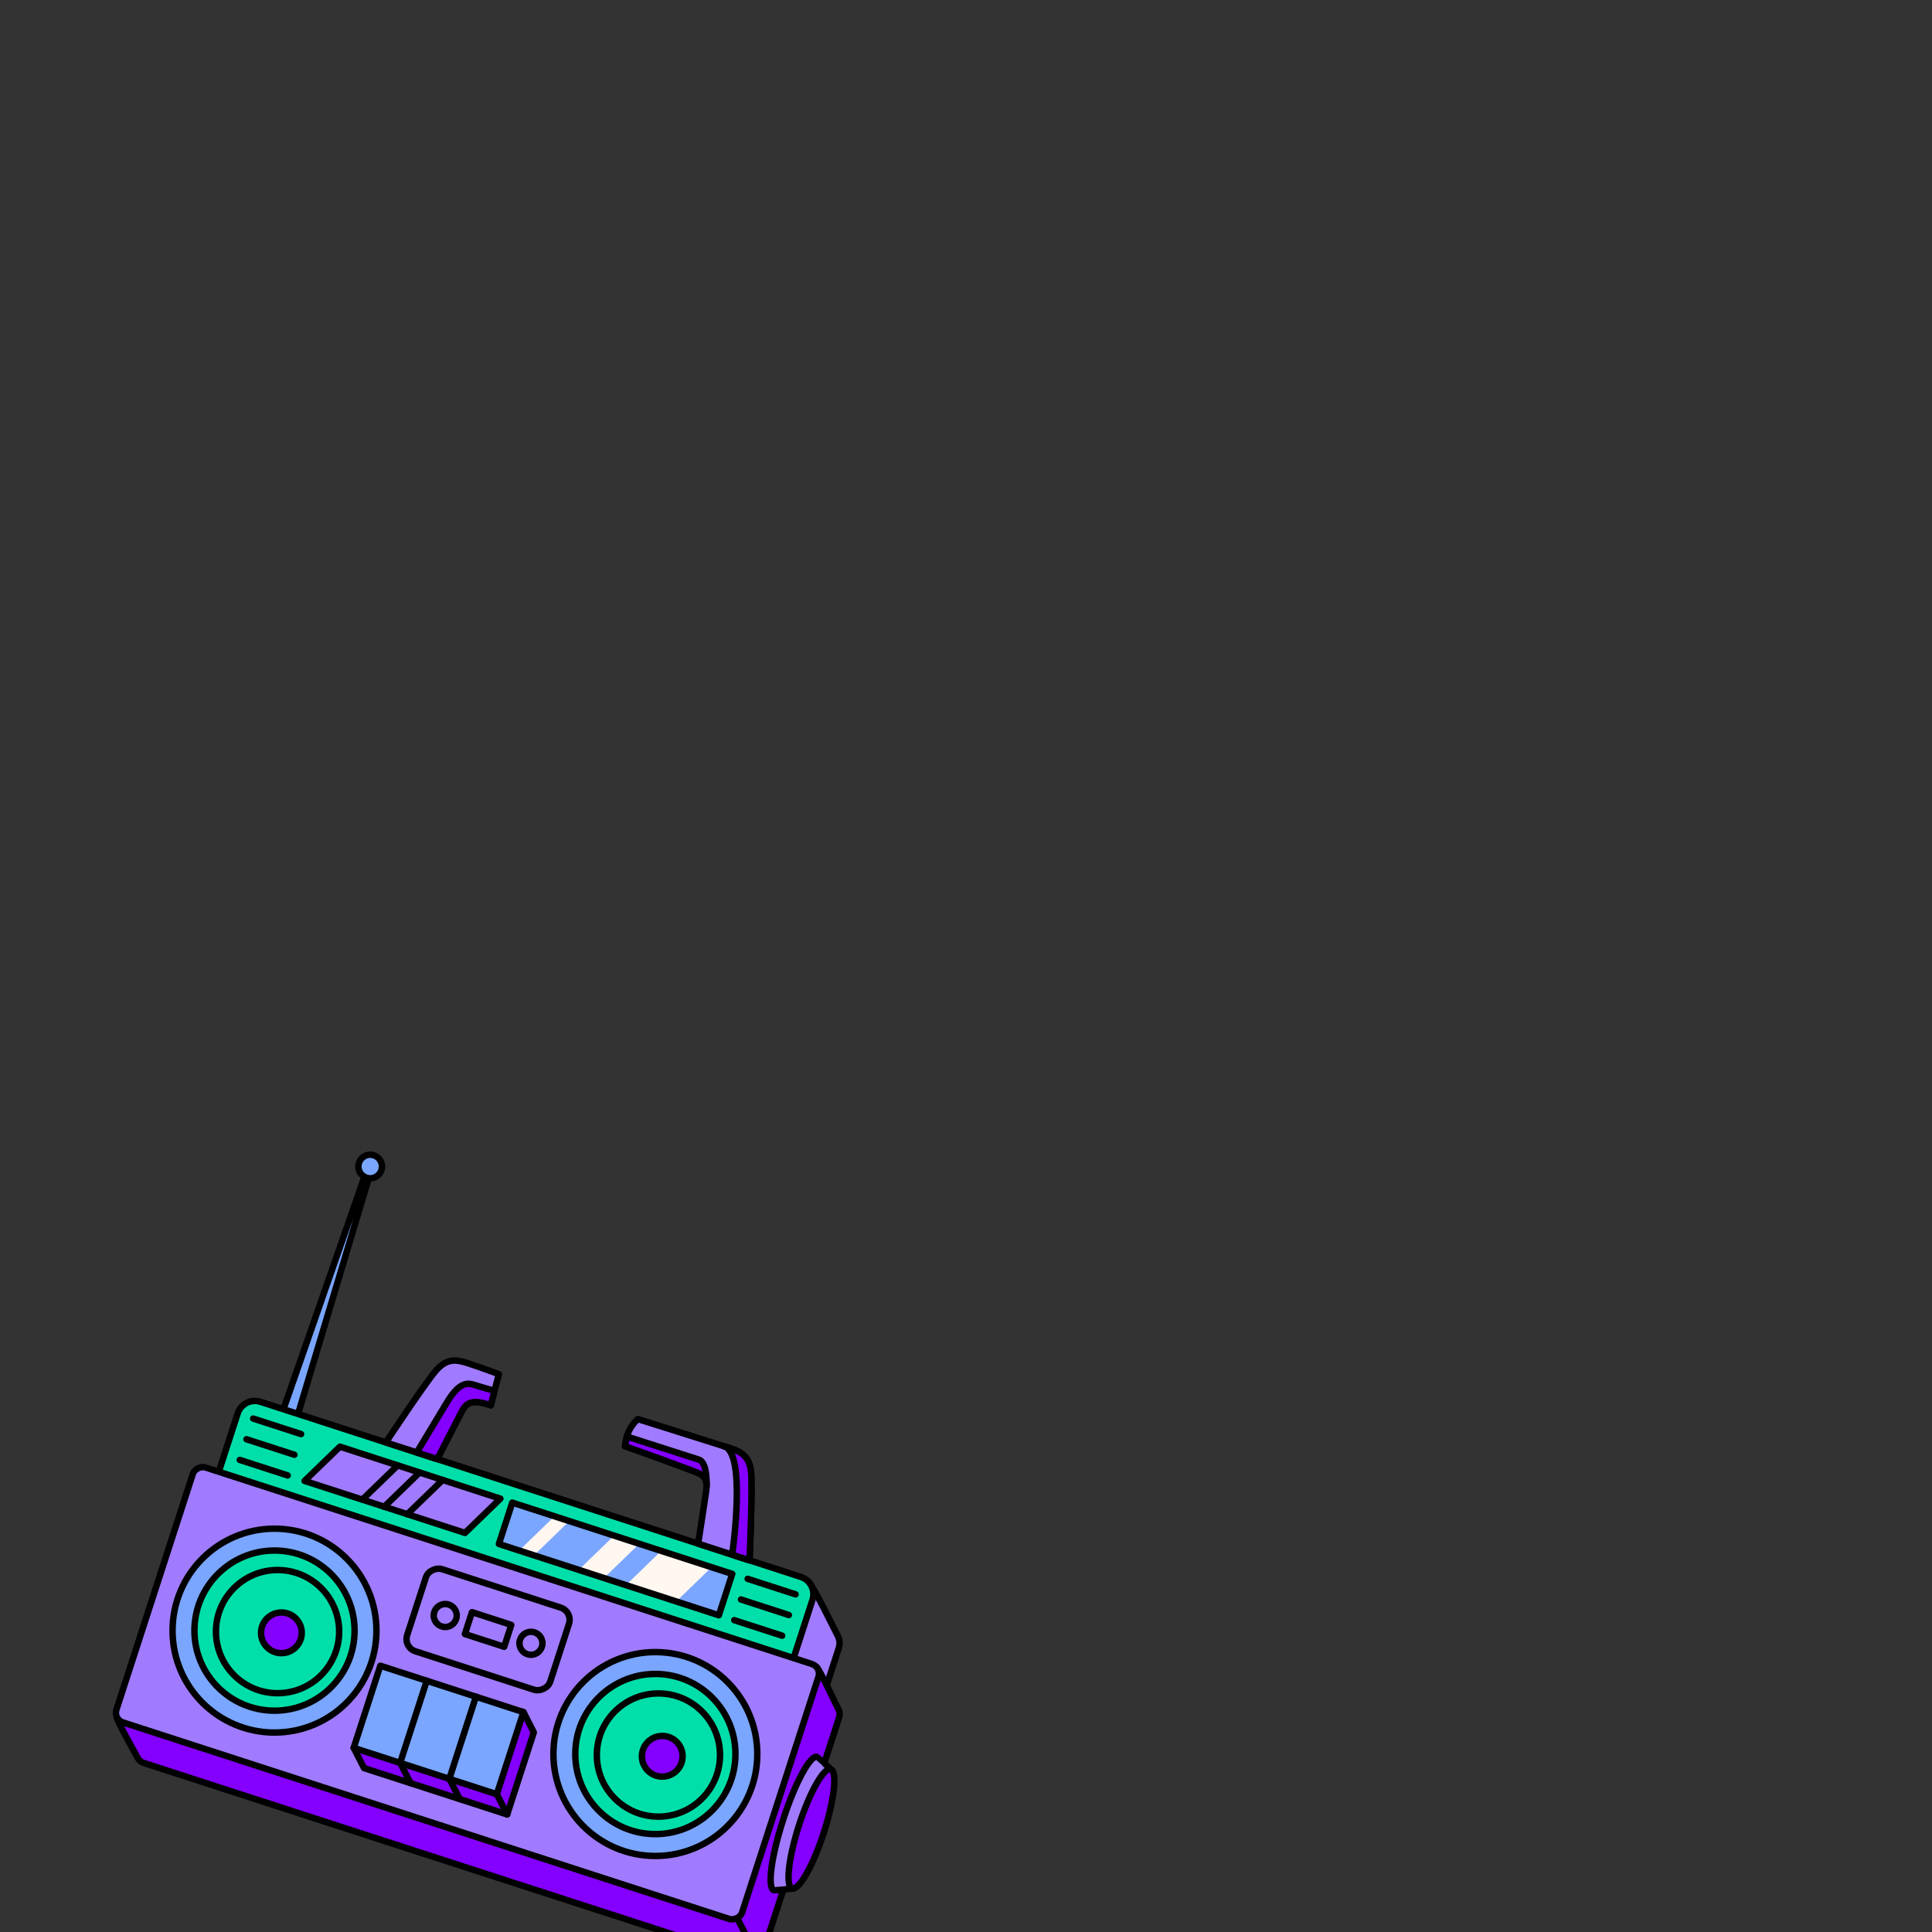 <?xml version="1.0" encoding="UTF-8"?>
<svg id="uuid-6b9aa7aa-573d-4dea-84bd-eb8194208c47" data-name="BODY" xmlns="http://www.w3.org/2000/svg" xmlns:xlink="http://www.w3.org/1999/xlink" viewBox="0 0 600 600">
  <rect x="0" y="0" width="600" height="600" fill="#333333" stroke="none"/>
  <defs>
    <style>
      .uuid-b8c5b0f1-ad9b-48d8-bfaf-56404400d4e4, .uuid-8b713d83-d176-472a-8312-cf168ba56782, .uuid-1b3f1c96-98c4-4c25-9afd-253e4e509dba, .uuid-7c225471-6779-46c2-8be3-b9306dca942b, .uuid-59899161-d554-4795-a9bf-5da0256f30a8 {
        fill: none;
      }

      .uuid-8b713d83-d176-472a-8312-cf168ba56782 {
        clip-path: url(#uuid-64e6fb03-f199-4488-b688-facf139935b2);
      }

      .uuid-0b414ca6-641f-4a5c-9c1d-fbe92eae6bb7, .uuid-8acd3a04-a419-4800-bc7c-9ad8dfe13873, .uuid-17a7b1a6-a2e3-4b77-a317-cdedadbafeb4, .uuid-2cab00c8-2d50-48fc-8e73-fba9498aaba7, .uuid-909e906d-d754-43d4-93bb-fc62eadcabea, .uuid-92faf627-94f7-4950-9d33-227b40766c64, .uuid-faccbb10-417e-467f-99b9-90ae2a7b8b69, .uuid-c083783c-0f5a-43cd-b3c7-2a825317e2e4, .uuid-7c225471-6779-46c2-8be3-b9306dca942b, .uuid-59899161-d554-4795-a9bf-5da0256f30a8 {
        stroke: #000;
        stroke-linecap: round;
        stroke-linejoin: round;
      }

      .uuid-0b414ca6-641f-4a5c-9c1d-fbe92eae6bb7, .uuid-8acd3a04-a419-4800-bc7c-9ad8dfe13873, .uuid-cf610503-bcc1-445a-b951-9348b3f6f7bf {
        fill: #7aa6ff;
      }

      .uuid-0b414ca6-641f-4a5c-9c1d-fbe92eae6bb7, .uuid-2cab00c8-2d50-48fc-8e73-fba9498aaba7, .uuid-909e906d-d754-43d4-93bb-fc62eadcabea, .uuid-faccbb10-417e-467f-99b9-90ae2a7b8b69, .uuid-7c225471-6779-46c2-8be3-b9306dca942b {
        stroke-width: 2px;
      }

      .uuid-8acd3a04-a419-4800-bc7c-9ad8dfe13873, .uuid-92faf627-94f7-4950-9d33-227b40766c64, .uuid-c083783c-0f5a-43cd-b3c7-2a825317e2e4, .uuid-59899161-d554-4795-a9bf-5da0256f30a8 {
        stroke-width: 2px;
      }

      .uuid-17a7b1a6-a2e3-4b77-a317-cdedadbafeb4 {
        stroke-width: 2px;
      }

      .uuid-17a7b1a6-a2e3-4b77-a317-cdedadbafeb4, .uuid-2cab00c8-2d50-48fc-8e73-fba9498aaba7 {
        fill: #8400ff;
      }

      .uuid-126debc0-62cc-42e5-bffe-5553264040de {
        fill: #fff7f0;
      }

      .uuid-909e906d-d754-43d4-93bb-fc62eadcabea, .uuid-92faf627-94f7-4950-9d33-227b40766c64 {
        fill: #a07bff;
      }

      .uuid-faccbb10-417e-467f-99b9-90ae2a7b8b69, .uuid-c083783c-0f5a-43cd-b3c7-2a825317e2e4 {
        fill: #00dfa9;
      }

      .uuid-1b3f1c96-98c4-4c25-9afd-253e4e509dba {
        clip-path: url(#uuid-fadf7192-e128-498f-976b-a99a74b16ab7);
      }
    </style>
    <clipPath id="uuid-64e6fb03-f199-4488-b688-facf139935b2">
      <rect class="uuid-b8c5b0f1-ad9b-48d8-bfaf-56404400d4e4" x="16.46" y="333.04" width="288" height="266.96"/>
    </clipPath>
    <clipPath id="uuid-fadf7192-e128-498f-976b-a99a74b16ab7">
      <rect class="uuid-b8c5b0f1-ad9b-48d8-bfaf-56404400d4e4" x="184.41" y="448.21" width="13.5" height="71.81" transform="translate(-328.3 516.71) rotate(-72.04)"/>
    </clipPath>
  </defs>
  <g id="uuid-c35faf1d-7bfe-4c05-9388-08b48f693b28" data-name="uuid-aa1a3761-725c-4c6a-bb08-3b927dabb1b6">
    <g class="uuid-8b713d83-d176-472a-8312-cf168ba56782">
      <g>
        <g>
          <polygon class="uuid-0b414ca6-641f-4a5c-9c1d-fbe92eae6bb7" points="91.61 442.3 86.94 440.79 114.36 362.08 115.56 362.47 91.61 442.3"/>
          <circle class="uuid-0b414ca6-641f-4a5c-9c1d-fbe92eae6bb7" cx="114.96" cy="362.27" r="3.66"/>
        </g>
        <g>
          <path class="uuid-909e906d-d754-43d4-93bb-fc62eadcabea" d="m250.78,490.94l-162.48-40.18c-2.64-.86-5.48.59-6.33,3.23l-6.05,18.67c-.86,2.64.59,5.48,3.23,6.33l168.95,54.76c2.64.86,5.48-.59,6.33-3.23l6.05-18.67c.45-1.38.27-2.81-.38-3.98-.6-1.08-8.05-16.51-9.32-16.92h0Z"/>
          <path class="uuid-c083783c-0f5a-43cd-b3c7-2a825317e2e4" d="m80.92,435.35l167.79,54.38c2.96.96,4.58,4.14,3.62,7.1l-7.41,22.87-178.52-57.86,7.41-22.87c.96-2.96,4.14-4.58,7.1-3.62Z"/>
          <g>
            <polygon class="uuid-909e906d-d754-43d4-93bb-fc62eadcabea" points="144.41 476.06 94.59 459.91 105.57 449.28 155.39 465.42 144.41 476.06"/>
            <g>
              <line class="uuid-7c225471-6779-46c2-8be3-b9306dca942b" x1="126.49" y1="470.25" x2="137.47" y2="459.61"/>
              <line class="uuid-7c225471-6779-46c2-8be3-b9306dca942b" x1="119.33" y1="467.93" x2="130.31" y2="457.3"/>
              <line class="uuid-7c225471-6779-46c2-8be3-b9306dca942b" x1="112.52" y1="465.72" x2="123.5" y2="455.09"/>
            </g>
          </g>
          <g>
            <rect class="uuid-cf610503-bcc1-445a-b951-9348b3f6f7bf" x="184.41" y="448.21" width="13.5" height="71.81" transform="translate(-328.3 516.71) rotate(-72.04)"/>
            <g class="uuid-1b3f1c96-98c4-4c25-9afd-253e4e509dba">
              <g>
                <polygon class="uuid-126debc0-62cc-42e5-bffe-5553264040de" points="210.04 497.33 194.4 492.26 205.38 481.62 221.02 486.69 210.04 497.33"/>
                <polygon class="uuid-126debc0-62cc-42e5-bffe-5553264040de" points="187.58 490.05 179.76 487.51 190.74 476.88 198.56 479.41 187.58 490.05"/>
                <polygon class="uuid-126debc0-62cc-42e5-bffe-5553264040de" points="165.85 483 161.25 481.51 172.23 470.88 176.83 472.37 165.85 483"/>
              </g>
            </g>
            <rect class="uuid-59899161-d554-4795-a9bf-5da0256f30a8" x="184.41" y="448.21" width="13.5" height="71.81" transform="translate(-328.3 516.71) rotate(-72.04)"/>
          </g>
          <g>
            <line class="uuid-7c225471-6779-46c2-8be3-b9306dca942b" x1="78.63" y1="440.55" x2="93.51" y2="445.37"/>
            <line class="uuid-7c225471-6779-46c2-8be3-b9306dca942b" x1="74.47" y1="453.39" x2="89.35" y2="458.21"/>
            <line class="uuid-7c225471-6779-46c2-8be3-b9306dca942b" x1="76.55" y1="446.97" x2="91.43" y2="451.79"/>
          </g>
          <g>
            <line class="uuid-7c225471-6779-46c2-8be3-b9306dca942b" x1="232.2" y1="490.32" x2="247.07" y2="495.14"/>
            <line class="uuid-7c225471-6779-46c2-8be3-b9306dca942b" x1="228.03" y1="503.16" x2="242.91" y2="507.98"/>
            <line class="uuid-7c225471-6779-46c2-8be3-b9306dca942b" x1="230.12" y1="496.74" x2="244.99" y2="501.56"/>
          </g>
        </g>
        <g>
          <path class="uuid-2cab00c8-2d50-48fc-8e73-fba9498aaba7" d="m232.92,608.52l-188.32-61.03c-.83-.27-1.47-.85-1.83-1.56s-6.8-12.03-6.53-12.86l30.07-62.74c.54-1.65,2.31-2.56,3.96-2.02l183.3,49.39c.76.25,6.38,12.41,6.76,13.05.44.75.57,1.67.28,2.56l-23.72,73.19c-.54,1.65-2.31,2.56-3.96,2.02h0Z"/>
          <rect class="uuid-92faf627-94f7-4950-9d33-227b40766c64" x="103.55" y="423.69" width="83.23" height="204.26" rx="3.15" ry="3.15" transform="translate(-399.79 501.8) rotate(-72.04)"/>
          <line class="uuid-7c225471-6779-46c2-8be3-b9306dca942b" x1="235.39" y1="608.29" x2="228.96" y2="595.7"/>
        </g>
        <g>
          <circle class="uuid-0b414ca6-641f-4a5c-9c1d-fbe92eae6bb7" cx="85.25" cy="506.4" r="31.66"/>
          <circle class="uuid-faccbb10-417e-467f-99b9-90ae2a7b8b69" cx="85.25" cy="506.4" r="24.87"/>
          <circle class="uuid-7c225471-6779-46c2-8be3-b9306dca942b" cx="86.2" cy="506.71" r="19.13"/>
          <circle class="uuid-2cab00c8-2d50-48fc-8e73-fba9498aaba7" cx="87.39" cy="507.09" r="6.32"/>
        </g>
        <g>
          <circle class="uuid-0b414ca6-641f-4a5c-9c1d-fbe92eae6bb7" cx="203.53" cy="544.73" r="31.66"/>
          <circle class="uuid-faccbb10-417e-467f-99b9-90ae2a7b8b69" cx="203.53" cy="544.73" r="24.87"/>
          <circle class="uuid-7c225471-6779-46c2-8be3-b9306dca942b" cx="204.48" cy="545.04" r="19.13"/>
          <circle class="uuid-2cab00c8-2d50-48fc-8e73-fba9498aaba7" cx="205.67" cy="545.43" r="6.32"/>
        </g>
        <g>
          <g>
            <rect class="uuid-59899161-d554-4795-a9bf-5da0256f30a8" x="148.01" y="499.61" width="7.15" height="12.83" transform="translate(-376.53 494.21) rotate(-72.04)"/>
            <circle class="uuid-7c225471-6779-46c2-8be3-b9306dca942b" cx="138.27" cy="501.71" r="3.57"/>
            <circle class="uuid-7c225471-6779-46c2-8be3-b9306dca942b" cx="164.89" cy="510.34" r="3.57"/>
          </g>
          <rect class="uuid-59899161-d554-4795-a9bf-5da0256f30a8" x="138.18" y="482.66" width="26.81" height="46.72" rx="3.97" ry="3.97" transform="translate(-376.53 494.21) rotate(-72.04)"/>
        </g>
        <g>
          <polygon class="uuid-2cab00c8-2d50-48fc-8e73-fba9498aaba7" points="157.51 563.5 113.06 549.1 109.84 542.79 121.33 523.59 162.56 531.69 165.78 538 157.51 563.5"/>
          <rect class="uuid-8acd3a04-a419-4800-bc7c-9ad8dfe13873" x="122.8" y="513.88" width="26.81" height="46.72" transform="translate(-416.86 501.17) rotate(-72.04)"/>
          <polyline class="uuid-7c225471-6779-46c2-8be3-b9306dca942b" points="127.51 553.78 124.28 547.45 132.54 521.96"/>
          <polyline class="uuid-7c225471-6779-46c2-8be3-b9306dca942b" points="142.78 558.73 139.55 552.4 147.81 526.91"/>
          <line class="uuid-7c225471-6779-46c2-8be3-b9306dca942b" x1="154.29" y1="557.19" x2="157.51" y2="563.5"/>
        </g>
        <path class="uuid-909e906d-d754-43d4-93bb-fc62eadcabea" d="m245.96,586.54c-.21.07-5.45.56-5.62.5-2.11-.68-.82-10.51,2.89-21.95,3.71-11.44,8.43-20.16,10.54-19.47.1.03,4.15,3.73,4.23,3.8,1.73,1.42-9.72,36.37-12.03,37.12h0Z"/>
        <ellipse class="uuid-17a7b1a6-a2e3-4b77-a317-cdedadbafeb4" cx="252" cy="567.93" rx="19.46" ry="4.02" transform="translate(-365.96 632.55) rotate(-72.04)"/>
        <g>
          <path class="uuid-909e906d-d754-43d4-93bb-fc62eadcabea" d="m152.45,436.42s.66-2.76,1.4-5.54,1.09-4.12,1.09-4.12c0,0-5.88-2.19-9.8-3.46-3.92-1.27-6.41-1.17-9.39,1.94-2.97,3.11-15.92,22.72-15.92,22.72l15.96,5.17s5.87-11.48,7.58-14.75,3.7-3.7,9.07-1.96h0Z"/>
          <path class="uuid-2cab00c8-2d50-48fc-8e73-fba9498aaba7" d="m152.45,436.42s.5-2.1,1.12-4.48c-2.12-.62-4.79-1.37-5.52-1.61-2.23-.72-4.92-2.05-9.31,5.29-3.09,5.15-7.16,11.9-9.31,15.45h0l6.37,2.06s5.87-11.48,7.58-14.75c1.71-3.27,3.7-3.7,9.07-1.96Z"/>
        </g>
        <g>
          <path class="uuid-909e906d-d754-43d4-93bb-fc62eadcabea" d="m194.13,449.15s.25-2.82,1.22-4.81c1.13-2.3,2.73-3.64,2.73-3.64,0,0,24.75,7.78,28.66,9.04,3.92,1.27,5.88,2.81,6.46,7.08s-.43,27.74-.43,27.74l-15.96-5.17s1.99-12.74,2.51-16.4c.24-1.66.18-2.89-.46-3.9-.31-.49-.76-.93-1.38-1.34-.91-.6-21.63-8.04-23.37-8.61h0Z"/>
          <path class="uuid-2cab00c8-2d50-48fc-8e73-fba9498aaba7" d="m233.21,456.83c-.58-4.26-2.55-5.81-6.46-7.08l-1.83-.59c7.01,2.27,2.46,33.66,2.46,33.66l5.4,1.75s1.02-23.47.43-27.74h0Z"/>
          <path class="uuid-2cab00c8-2d50-48fc-8e73-fba9498aaba7" d="m218.87,459.1c.39.62.55,1.34.57,2.18.05-2.37-.14-7.25-2.42-7.99-2.34-.76-16.13-5.17-22.32-7.15-.43,1.56-.56,3.02-.56,3.02,1.74.56,22.46,8,23.37,8.61.62.41,1.07.85,1.38,1.34h0Z"/>
        </g>
      </g>
    </g>
  </g>
</svg>